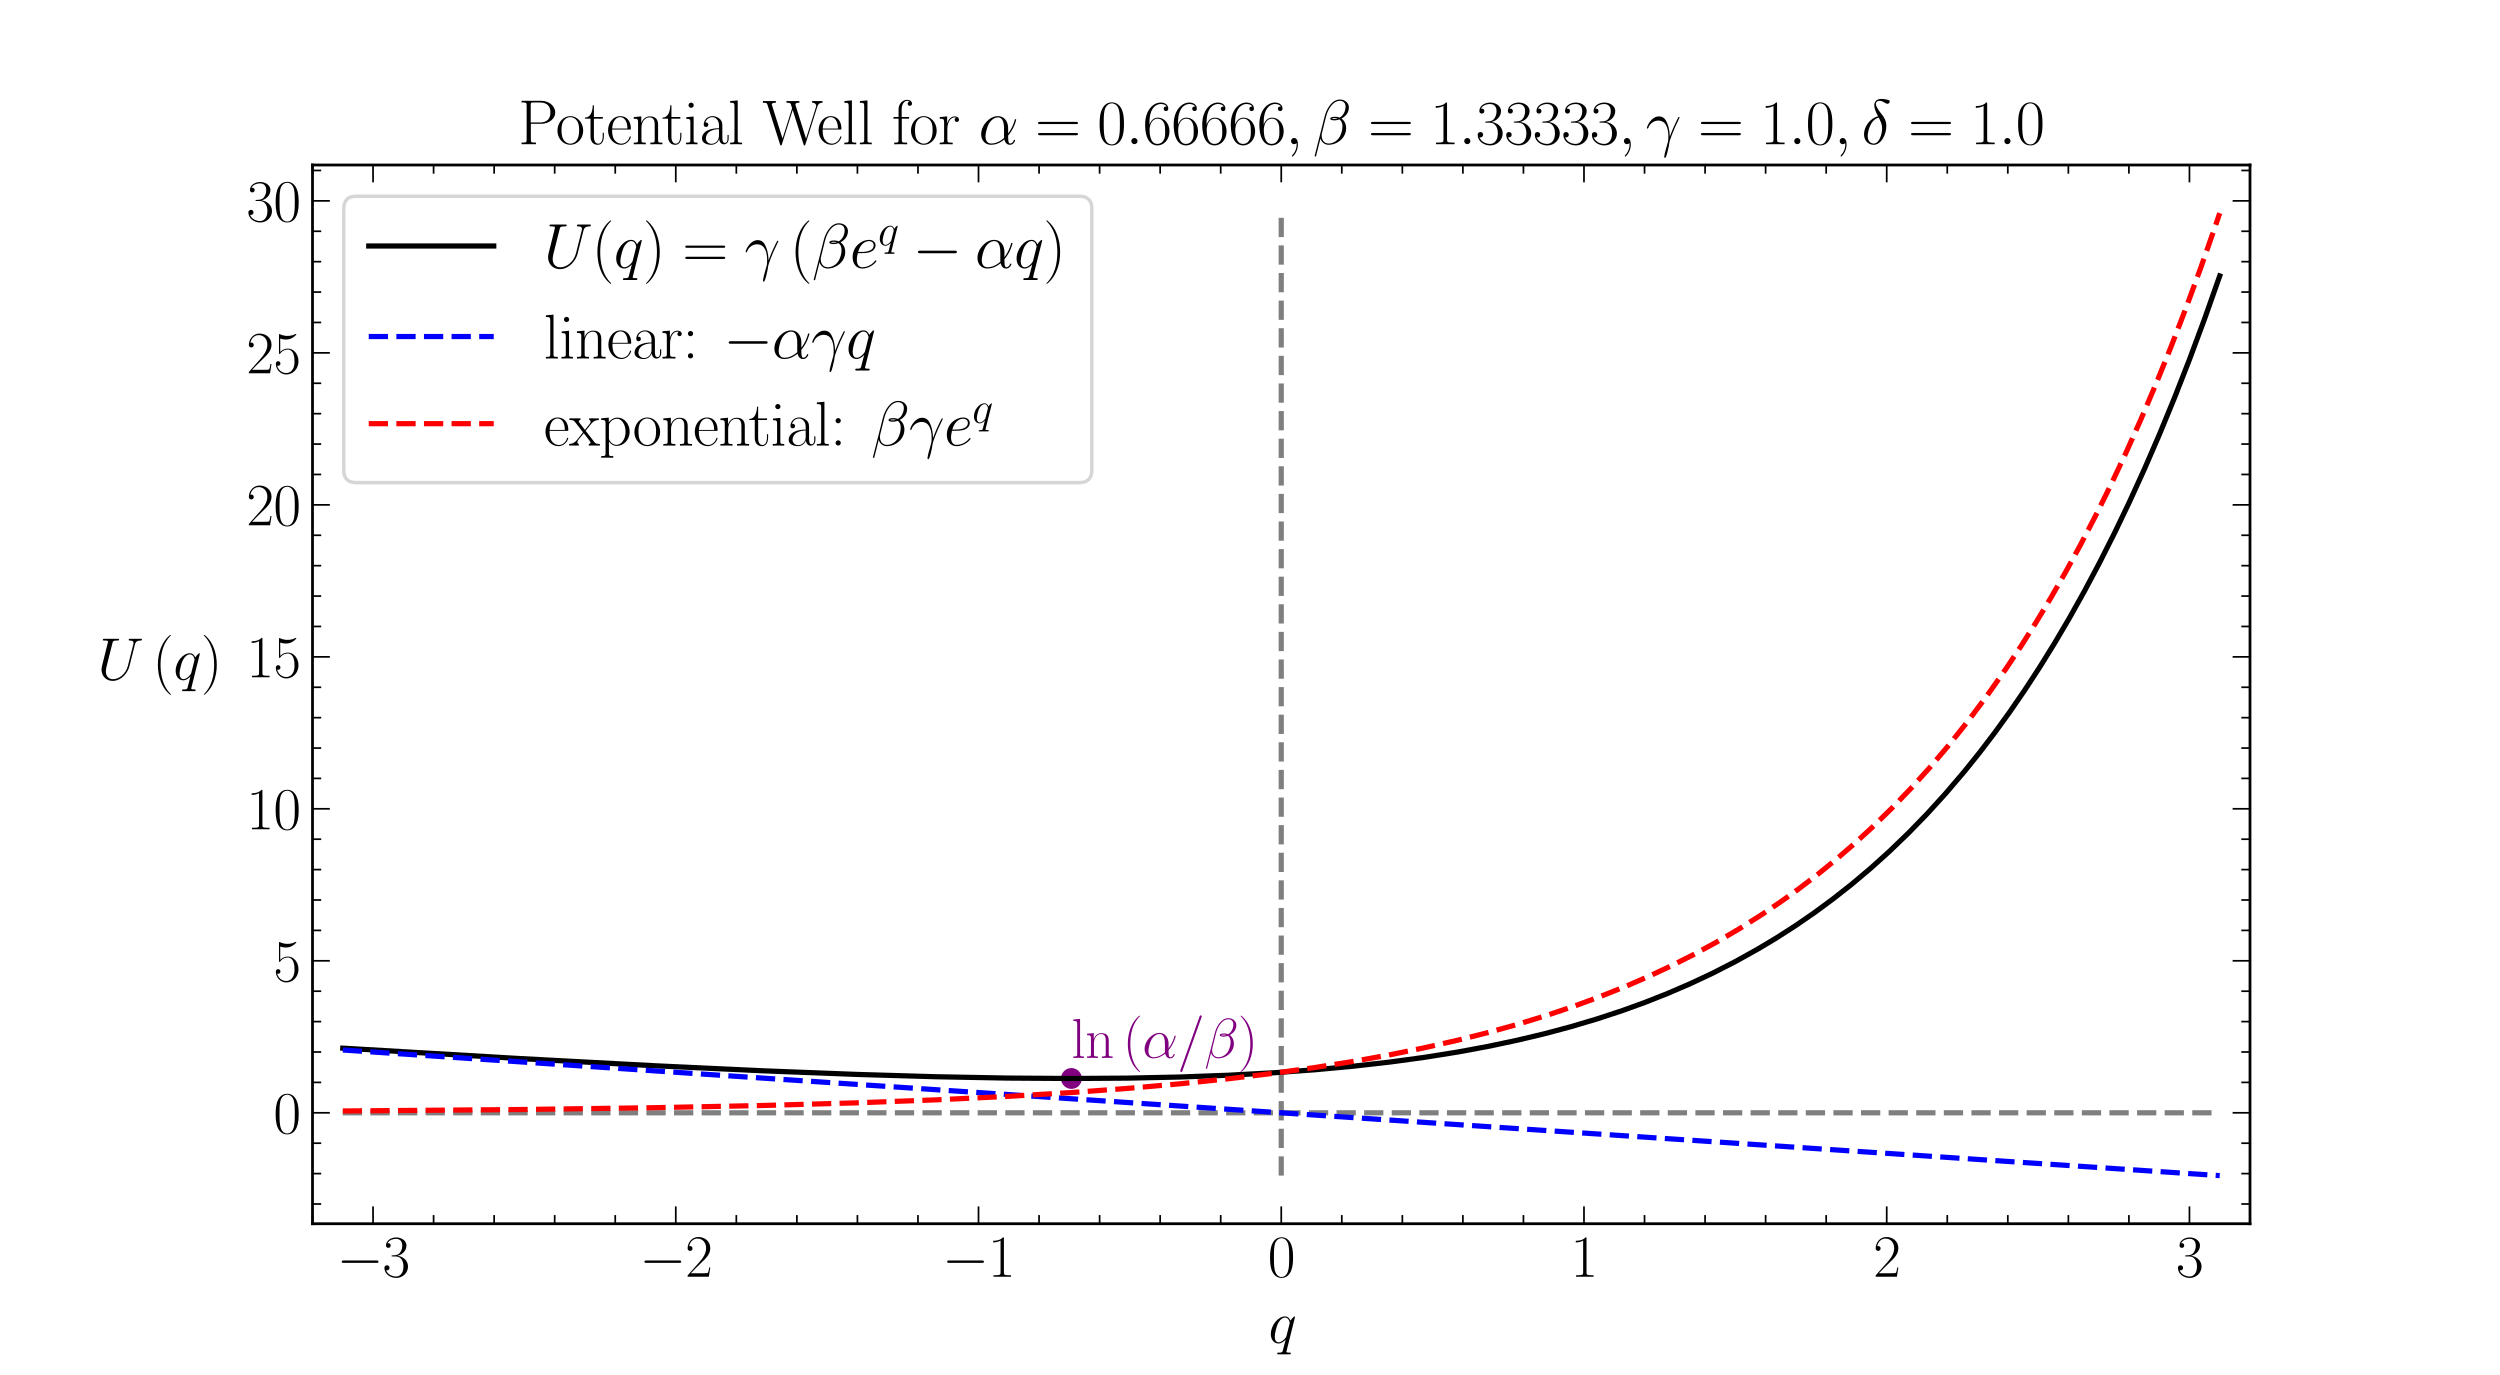 <?xml version="1.0" encoding="utf-8" standalone="no"?>
<!DOCTYPE svg PUBLIC "-//W3C//DTD SVG 1.1//EN"
  "http://www.w3.org/Graphics/SVG/1.1/DTD/svg11.dtd">
<svg xmlns:xlink="http://www.w3.org/1999/xlink" width="720pt" height="396pt" viewBox="0 0 720 396" xmlns="http://www.w3.org/2000/svg" version="1.1">
 <defs>
  <style type="text/css">*{stroke-linejoin: round; stroke-linecap: butt}</style>
 </defs>
 <g id="figure_1">
  <g id="patch_1">
   <path d="M 0 396 
L 720 396 
L 720 0 
L 0 0 
z
" style="fill: #ffffff"/>
  </g>
  <g id="axes_1">
   <g id="patch_2">
    <path d="M 90 352.44 
L 648 352.44 
L 648 47.52 
L 90 47.52 
z
" style="fill: #ffffff"/>
   </g>
   <g id="PathCollection_1">
    <defs>
     <path id="m15974c3dd9" d="M 0 2.5 
C 0.663 2.5 1.299 2.237 1.768 1.768 
C 2.237 1.299 2.5 0.663 2.5 0 
C 2.5 -0.663 2.237 -1.299 1.768 -1.768 
C 1.299 -2.237 0.663 -2.5 0 -2.5 
C -0.663 -2.5 -1.299 -2.237 -1.768 -1.768 
C -2.237 -1.299 -2.5 -0.663 -2.5 0 
C -2.5 0.663 -2.237 1.299 -1.768 1.768 
C -1.299 2.237 -0.663 2.5 0 2.5 
z
" style="stroke: #800080"/>
    </defs>
    <g clip-path="url(#p3e09b03120)">
     <use xlink:href="#m15974c3dd9" x="308.566" y="310.606" style="fill: #800080; stroke: #800080"/>
    </g>
   </g>
   <g id="matplotlib.axis_1">
    <g id="xtick_1">
     <g id="line2d_1">
      <defs>
       <path id="m6a1dc23108" d="M 0 0 
L 0 -5 
" style="stroke: #000000; stroke-width: 0.5"/>
      </defs>
      <g>
       <use xlink:href="#m6a1dc23108" x="107.438" y="352.44" style="stroke: #000000; stroke-width: 0.5"/>
      </g>
     </g>
     <g id="line2d_2">
      <defs>
       <path id="m035e469601" d="M 0 0 
L 0 5 
" style="stroke: #000000; stroke-width: 0.5"/>
      </defs>
      <g>
       <use xlink:href="#m035e469601" x="107.438" y="47.52" style="stroke: #000000; stroke-width: 0.5"/>
      </g>
     </g>
     <g id="text_1">
      <!-- $\mathdefault{−3}$ -->
      <g transform="translate(96.967 367.701) scale(0.17 -0.17)">
       <defs>
        <path id="CMSY10-0" d="M 4218 1472 
C 4326 1472 4442 1472 4442 1600 
C 4442 1728 4326 1728 4218 1728 
L 755 1728 
C 646 1728 531 1728 531 1600 
C 531 1472 646 1472 755 1472 
L 4218 1472 
z
" transform="scale(0.016)"/>
        <path id="CMR17-33" d="M 1414 2157 
C 1984 2157 2234 1662 2234 1090 
C 2234 320 1824 25 1453 25 
C 1114 25 563 194 390 693 
C 422 680 454 680 486 680 
C 640 680 755 782 755 948 
C 755 1133 614 1216 486 1216 
C 378 1216 211 1165 211 926 
C 211 335 787 -128 1466 -128 
C 2176 -128 2720 430 2720 1085 
C 2720 1707 2208 2157 1600 2227 
C 2086 2328 2554 2756 2554 3329 
C 2554 3820 2048 4179 1472 4179 
C 890 4179 378 3829 378 3329 
C 378 3110 544 3072 627 3072 
C 762 3072 877 3155 877 3321 
C 877 3486 762 3569 627 3569 
C 602 3569 570 3569 544 3557 
C 730 3959 1235 4032 1459 4032 
C 1683 4032 2106 3925 2106 3320 
C 2106 3143 2080 2828 1862 2550 
C 1670 2304 1453 2304 1242 2284 
C 1210 2284 1062 2269 1037 2269 
C 992 2263 966 2257 966 2208 
C 966 2163 973 2157 1101 2157 
L 1414 2157 
z
" transform="scale(0.016)"/>
       </defs>
       <use xlink:href="#CMSY10-0" transform="scale(0.996)"/>
       <use xlink:href="#CMR17-33" transform="translate(77.487 0) scale(0.996)"/>
      </g>
     </g>
    </g>
    <g id="xtick_2">
     <g id="line2d_3">
      <g>
       <use xlink:href="#m6a1dc23108" x="194.625" y="352.44" style="stroke: #000000; stroke-width: 0.5"/>
      </g>
     </g>
     <g id="line2d_4">
      <g>
       <use xlink:href="#m035e469601" x="194.625" y="47.52" style="stroke: #000000; stroke-width: 0.5"/>
      </g>
     </g>
     <g id="text_2">
      <!-- $\mathdefault{−2}$ -->
      <g transform="translate(184.155 367.701) scale(0.17 -0.17)">
       <defs>
        <path id="CMR17-32" d="M 2669 989 
L 2554 989 
C 2490 536 2438 459 2413 420 
C 2381 369 1920 369 1830 369 
L 602 369 
C 832 619 1280 1072 1824 1597 
C 2214 1967 2669 2402 2669 3035 
C 2669 3790 2067 4224 1395 4224 
C 691 4224 262 3604 262 3030 
C 262 2780 448 2748 525 2748 
C 589 2748 781 2787 781 3010 
C 781 3207 614 3264 525 3264 
C 486 3264 448 3258 422 3245 
C 544 3790 915 4058 1306 4058 
C 1862 4058 2227 3617 2227 3035 
C 2227 2479 1901 2000 1536 1584 
L 262 146 
L 262 0 
L 2515 0 
L 2669 989 
z
" transform="scale(0.016)"/>
       </defs>
       <use xlink:href="#CMSY10-0" transform="scale(0.996)"/>
       <use xlink:href="#CMR17-32" transform="translate(77.487 0) scale(0.996)"/>
      </g>
     </g>
    </g>
    <g id="xtick_3">
     <g id="line2d_5">
      <g>
       <use xlink:href="#m6a1dc23108" x="281.812" y="352.44" style="stroke: #000000; stroke-width: 0.5"/>
      </g>
     </g>
     <g id="line2d_6">
      <g>
       <use xlink:href="#m035e469601" x="281.812" y="47.52" style="stroke: #000000; stroke-width: 0.5"/>
      </g>
     </g>
     <g id="text_3">
      <!-- $\mathdefault{−1}$ -->
      <g transform="translate(271.342 367.701) scale(0.17 -0.17)">
       <defs>
        <path id="CMR17-31" d="M 1702 4058 
C 1702 4192 1696 4192 1606 4192 
C 1357 3916 979 3827 621 3827 
C 602 3827 570 3827 563 3808 
C 557 3795 557 3782 557 3648 
C 755 3648 1088 3686 1344 3839 
L 1344 461 
C 1344 236 1331 160 781 160 
L 589 160 
L 589 0 
C 896 0 1216 0 1523 0 
C 1830 0 2150 0 2458 0 
L 2458 160 
L 2266 160 
C 1715 160 1702 230 1702 458 
L 1702 4058 
z
" transform="scale(0.016)"/>
       </defs>
       <use xlink:href="#CMSY10-0" transform="scale(0.996)"/>
       <use xlink:href="#CMR17-31" transform="translate(77.487 0) scale(0.996)"/>
      </g>
     </g>
    </g>
    <g id="xtick_4">
     <g id="line2d_7">
      <g>
       <use xlink:href="#m6a1dc23108" x="369" y="352.44" style="stroke: #000000; stroke-width: 0.5"/>
      </g>
     </g>
     <g id="line2d_8">
      <g>
       <use xlink:href="#m035e469601" x="369" y="47.52" style="stroke: #000000; stroke-width: 0.5"/>
      </g>
     </g>
     <g id="text_4">
      <!-- $\mathdefault{0}$ -->
      <g transform="translate(365.116 367.701) scale(0.17 -0.17)">
       <defs>
        <path id="CMR17-30" d="M 2688 2025 
C 2688 2416 2682 3080 2413 3591 
C 2176 4039 1798 4198 1466 4198 
C 1158 4198 768 4058 525 3597 
C 269 3118 243 2524 243 2025 
C 243 1661 250 1106 448 619 
C 723 -39 1216 -128 1466 -128 
C 1760 -128 2208 -7 2470 600 
C 2662 1042 2688 1559 2688 2025 
z
M 1466 -26 
C 1056 -26 813 325 723 812 
C 653 1188 653 1738 653 2096 
C 653 2588 653 2997 736 3387 
C 858 3929 1216 4096 1466 4096 
C 1728 4096 2067 3923 2189 3400 
C 2272 3036 2278 2607 2278 2096 
C 2278 1680 2278 1169 2202 792 
C 2067 95 1690 -26 1466 -26 
z
" transform="scale(0.016)"/>
       </defs>
       <use xlink:href="#CMR17-30" transform="scale(0.996)"/>
      </g>
     </g>
    </g>
    <g id="xtick_5">
     <g id="line2d_9">
      <g>
       <use xlink:href="#m6a1dc23108" x="456.188" y="352.44" style="stroke: #000000; stroke-width: 0.5"/>
      </g>
     </g>
     <g id="line2d_10">
      <g>
       <use xlink:href="#m035e469601" x="456.188" y="47.52" style="stroke: #000000; stroke-width: 0.5"/>
      </g>
     </g>
     <g id="text_5">
      <!-- $\mathdefault{1}$ -->
      <g transform="translate(452.304 367.701) scale(0.17 -0.17)">
       <use xlink:href="#CMR17-31" transform="scale(0.996)"/>
      </g>
     </g>
    </g>
    <g id="xtick_6">
     <g id="line2d_11">
      <g>
       <use xlink:href="#m6a1dc23108" x="543.375" y="352.44" style="stroke: #000000; stroke-width: 0.5"/>
      </g>
     </g>
     <g id="line2d_12">
      <g>
       <use xlink:href="#m035e469601" x="543.375" y="47.52" style="stroke: #000000; stroke-width: 0.5"/>
      </g>
     </g>
     <g id="text_6">
      <!-- $\mathdefault{2}$ -->
      <g transform="translate(539.491 367.701) scale(0.17 -0.17)">
       <use xlink:href="#CMR17-32" transform="scale(0.996)"/>
      </g>
     </g>
    </g>
    <g id="xtick_7">
     <g id="line2d_13">
      <g>
       <use xlink:href="#m6a1dc23108" x="630.562" y="352.44" style="stroke: #000000; stroke-width: 0.5"/>
      </g>
     </g>
     <g id="line2d_14">
      <g>
       <use xlink:href="#m035e469601" x="630.562" y="47.52" style="stroke: #000000; stroke-width: 0.5"/>
      </g>
     </g>
     <g id="text_7">
      <!-- $\mathdefault{3}$ -->
      <g transform="translate(626.679 367.701) scale(0.17 -0.17)">
       <use xlink:href="#CMR17-33" transform="scale(0.996)"/>
      </g>
     </g>
    </g>
    <g id="xtick_8">
     <g id="line2d_15">
      <defs>
       <path id="me3f98f189e" d="M 0 0 
L 0 -2.5 
" style="stroke: #000000; stroke-width: 0.5"/>
      </defs>
      <g>
       <use xlink:href="#me3f98f189e" x="90" y="352.44" style="stroke: #000000; stroke-width: 0.5"/>
      </g>
     </g>
     <g id="line2d_16">
      <defs>
       <path id="mb3d17ff259" d="M 0 0 
L 0 2.5 
" style="stroke: #000000; stroke-width: 0.5"/>
      </defs>
      <g>
       <use xlink:href="#mb3d17ff259" x="90" y="47.52" style="stroke: #000000; stroke-width: 0.5"/>
      </g>
     </g>
    </g>
    <g id="xtick_9">
     <g id="line2d_17">
      <g>
       <use xlink:href="#me3f98f189e" x="124.875" y="352.44" style="stroke: #000000; stroke-width: 0.5"/>
      </g>
     </g>
     <g id="line2d_18">
      <g>
       <use xlink:href="#mb3d17ff259" x="124.875" y="47.52" style="stroke: #000000; stroke-width: 0.5"/>
      </g>
     </g>
    </g>
    <g id="xtick_10">
     <g id="line2d_19">
      <g>
       <use xlink:href="#me3f98f189e" x="142.312" y="352.44" style="stroke: #000000; stroke-width: 0.5"/>
      </g>
     </g>
     <g id="line2d_20">
      <g>
       <use xlink:href="#mb3d17ff259" x="142.312" y="47.52" style="stroke: #000000; stroke-width: 0.5"/>
      </g>
     </g>
    </g>
    <g id="xtick_11">
     <g id="line2d_21">
      <g>
       <use xlink:href="#me3f98f189e" x="159.75" y="352.44" style="stroke: #000000; stroke-width: 0.5"/>
      </g>
     </g>
     <g id="line2d_22">
      <g>
       <use xlink:href="#mb3d17ff259" x="159.75" y="47.52" style="stroke: #000000; stroke-width: 0.5"/>
      </g>
     </g>
    </g>
    <g id="xtick_12">
     <g id="line2d_23">
      <g>
       <use xlink:href="#me3f98f189e" x="177.188" y="352.44" style="stroke: #000000; stroke-width: 0.5"/>
      </g>
     </g>
     <g id="line2d_24">
      <g>
       <use xlink:href="#mb3d17ff259" x="177.188" y="47.52" style="stroke: #000000; stroke-width: 0.5"/>
      </g>
     </g>
    </g>
    <g id="xtick_13">
     <g id="line2d_25">
      <g>
       <use xlink:href="#me3f98f189e" x="212.062" y="352.44" style="stroke: #000000; stroke-width: 0.5"/>
      </g>
     </g>
     <g id="line2d_26">
      <g>
       <use xlink:href="#mb3d17ff259" x="212.062" y="47.52" style="stroke: #000000; stroke-width: 0.5"/>
      </g>
     </g>
    </g>
    <g id="xtick_14">
     <g id="line2d_27">
      <g>
       <use xlink:href="#me3f98f189e" x="229.5" y="352.44" style="stroke: #000000; stroke-width: 0.5"/>
      </g>
     </g>
     <g id="line2d_28">
      <g>
       <use xlink:href="#mb3d17ff259" x="229.5" y="47.52" style="stroke: #000000; stroke-width: 0.5"/>
      </g>
     </g>
    </g>
    <g id="xtick_15">
     <g id="line2d_29">
      <g>
       <use xlink:href="#me3f98f189e" x="246.938" y="352.44" style="stroke: #000000; stroke-width: 0.5"/>
      </g>
     </g>
     <g id="line2d_30">
      <g>
       <use xlink:href="#mb3d17ff259" x="246.938" y="47.52" style="stroke: #000000; stroke-width: 0.5"/>
      </g>
     </g>
    </g>
    <g id="xtick_16">
     <g id="line2d_31">
      <g>
       <use xlink:href="#me3f98f189e" x="264.375" y="352.44" style="stroke: #000000; stroke-width: 0.5"/>
      </g>
     </g>
     <g id="line2d_32">
      <g>
       <use xlink:href="#mb3d17ff259" x="264.375" y="47.52" style="stroke: #000000; stroke-width: 0.5"/>
      </g>
     </g>
    </g>
    <g id="xtick_17">
     <g id="line2d_33">
      <g>
       <use xlink:href="#me3f98f189e" x="299.25" y="352.44" style="stroke: #000000; stroke-width: 0.5"/>
      </g>
     </g>
     <g id="line2d_34">
      <g>
       <use xlink:href="#mb3d17ff259" x="299.25" y="47.52" style="stroke: #000000; stroke-width: 0.5"/>
      </g>
     </g>
    </g>
    <g id="xtick_18">
     <g id="line2d_35">
      <g>
       <use xlink:href="#me3f98f189e" x="316.688" y="352.44" style="stroke: #000000; stroke-width: 0.5"/>
      </g>
     </g>
     <g id="line2d_36">
      <g>
       <use xlink:href="#mb3d17ff259" x="316.688" y="47.52" style="stroke: #000000; stroke-width: 0.5"/>
      </g>
     </g>
    </g>
    <g id="xtick_19">
     <g id="line2d_37">
      <g>
       <use xlink:href="#me3f98f189e" x="334.125" y="352.44" style="stroke: #000000; stroke-width: 0.5"/>
      </g>
     </g>
     <g id="line2d_38">
      <g>
       <use xlink:href="#mb3d17ff259" x="334.125" y="47.52" style="stroke: #000000; stroke-width: 0.5"/>
      </g>
     </g>
    </g>
    <g id="xtick_20">
     <g id="line2d_39">
      <g>
       <use xlink:href="#me3f98f189e" x="351.562" y="352.44" style="stroke: #000000; stroke-width: 0.5"/>
      </g>
     </g>
     <g id="line2d_40">
      <g>
       <use xlink:href="#mb3d17ff259" x="351.562" y="47.52" style="stroke: #000000; stroke-width: 0.5"/>
      </g>
     </g>
    </g>
    <g id="xtick_21">
     <g id="line2d_41">
      <g>
       <use xlink:href="#me3f98f189e" x="386.438" y="352.44" style="stroke: #000000; stroke-width: 0.5"/>
      </g>
     </g>
     <g id="line2d_42">
      <g>
       <use xlink:href="#mb3d17ff259" x="386.438" y="47.52" style="stroke: #000000; stroke-width: 0.5"/>
      </g>
     </g>
    </g>
    <g id="xtick_22">
     <g id="line2d_43">
      <g>
       <use xlink:href="#me3f98f189e" x="403.875" y="352.44" style="stroke: #000000; stroke-width: 0.5"/>
      </g>
     </g>
     <g id="line2d_44">
      <g>
       <use xlink:href="#mb3d17ff259" x="403.875" y="47.52" style="stroke: #000000; stroke-width: 0.5"/>
      </g>
     </g>
    </g>
    <g id="xtick_23">
     <g id="line2d_45">
      <g>
       <use xlink:href="#me3f98f189e" x="421.312" y="352.44" style="stroke: #000000; stroke-width: 0.5"/>
      </g>
     </g>
     <g id="line2d_46">
      <g>
       <use xlink:href="#mb3d17ff259" x="421.312" y="47.52" style="stroke: #000000; stroke-width: 0.5"/>
      </g>
     </g>
    </g>
    <g id="xtick_24">
     <g id="line2d_47">
      <g>
       <use xlink:href="#me3f98f189e" x="438.75" y="352.44" style="stroke: #000000; stroke-width: 0.5"/>
      </g>
     </g>
     <g id="line2d_48">
      <g>
       <use xlink:href="#mb3d17ff259" x="438.75" y="47.52" style="stroke: #000000; stroke-width: 0.5"/>
      </g>
     </g>
    </g>
    <g id="xtick_25">
     <g id="line2d_49">
      <g>
       <use xlink:href="#me3f98f189e" x="473.625" y="352.44" style="stroke: #000000; stroke-width: 0.5"/>
      </g>
     </g>
     <g id="line2d_50">
      <g>
       <use xlink:href="#mb3d17ff259" x="473.625" y="47.52" style="stroke: #000000; stroke-width: 0.5"/>
      </g>
     </g>
    </g>
    <g id="xtick_26">
     <g id="line2d_51">
      <g>
       <use xlink:href="#me3f98f189e" x="491.062" y="352.44" style="stroke: #000000; stroke-width: 0.5"/>
      </g>
     </g>
     <g id="line2d_52">
      <g>
       <use xlink:href="#mb3d17ff259" x="491.062" y="47.52" style="stroke: #000000; stroke-width: 0.5"/>
      </g>
     </g>
    </g>
    <g id="xtick_27">
     <g id="line2d_53">
      <g>
       <use xlink:href="#me3f98f189e" x="508.5" y="352.44" style="stroke: #000000; stroke-width: 0.5"/>
      </g>
     </g>
     <g id="line2d_54">
      <g>
       <use xlink:href="#mb3d17ff259" x="508.5" y="47.52" style="stroke: #000000; stroke-width: 0.5"/>
      </g>
     </g>
    </g>
    <g id="xtick_28">
     <g id="line2d_55">
      <g>
       <use xlink:href="#me3f98f189e" x="525.938" y="352.44" style="stroke: #000000; stroke-width: 0.5"/>
      </g>
     </g>
     <g id="line2d_56">
      <g>
       <use xlink:href="#mb3d17ff259" x="525.938" y="47.52" style="stroke: #000000; stroke-width: 0.5"/>
      </g>
     </g>
    </g>
    <g id="xtick_29">
     <g id="line2d_57">
      <g>
       <use xlink:href="#me3f98f189e" x="560.812" y="352.44" style="stroke: #000000; stroke-width: 0.5"/>
      </g>
     </g>
     <g id="line2d_58">
      <g>
       <use xlink:href="#mb3d17ff259" x="560.812" y="47.52" style="stroke: #000000; stroke-width: 0.5"/>
      </g>
     </g>
    </g>
    <g id="xtick_30">
     <g id="line2d_59">
      <g>
       <use xlink:href="#me3f98f189e" x="578.25" y="352.44" style="stroke: #000000; stroke-width: 0.5"/>
      </g>
     </g>
     <g id="line2d_60">
      <g>
       <use xlink:href="#mb3d17ff259" x="578.25" y="47.52" style="stroke: #000000; stroke-width: 0.5"/>
      </g>
     </g>
    </g>
    <g id="xtick_31">
     <g id="line2d_61">
      <g>
       <use xlink:href="#me3f98f189e" x="595.688" y="352.44" style="stroke: #000000; stroke-width: 0.5"/>
      </g>
     </g>
     <g id="line2d_62">
      <g>
       <use xlink:href="#mb3d17ff259" x="595.688" y="47.52" style="stroke: #000000; stroke-width: 0.5"/>
      </g>
     </g>
    </g>
    <g id="xtick_32">
     <g id="line2d_63">
      <g>
       <use xlink:href="#me3f98f189e" x="613.125" y="352.44" style="stroke: #000000; stroke-width: 0.5"/>
      </g>
     </g>
     <g id="line2d_64">
      <g>
       <use xlink:href="#mb3d17ff259" x="613.125" y="47.52" style="stroke: #000000; stroke-width: 0.5"/>
      </g>
     </g>
    </g>
    <g id="xtick_33">
     <g id="line2d_65">
      <g>
       <use xlink:href="#me3f98f189e" x="648" y="352.44" style="stroke: #000000; stroke-width: 0.5"/>
      </g>
     </g>
     <g id="line2d_66">
      <g>
       <use xlink:href="#mb3d17ff259" x="648" y="47.52" style="stroke: #000000; stroke-width: 0.5"/>
      </g>
     </g>
    </g>
    <g id="text_8">
     <!-- $q$ -->
     <g transform="translate(365.324 386.757) scale(0.17 -0.17)">
      <defs>
       <path id="CMMI12-71" d="M 2822 2759 
C 2822 2790 2797 2816 2765 2816 
C 2714 2816 2464 2585 2342 2362 
C 2227 2646 2029 2816 1754 2816 
C 1030 2816 250 1884 250 939 
C 250 307 621 -64 1056 -64 
C 1395 -64 1677 193 1811 339 
L 1818 333 
L 1574 -615 
L 1517 -842 
C 1459 -1031 1363 -1031 1062 -1031 
C 992 -1031 928 -1031 928 -1152 
C 928 -1197 966 -1216 1011 -1216 
C 1101 -1216 1216 -1216 1306 -1216 
L 1958 -1216 
C 2054 -1216 2163 -1216 2259 -1216 
C 2298 -1216 2374 -1216 2374 -1095 
C 2374 -1031 2323 -1031 2227 -1031 
C 1926 -1031 1907 -986 1907 -935 
C 1907 -904 1914 -898 1933 -815 
L 2822 2759 
z
M 1920 762 
C 1888 652 1888 640 1798 518 
C 1658 339 1376 64 1075 64 
C 813 64 666 301 666 678 
C 666 1030 864 1747 986 2016 
C 1203 2464 1504 2695 1754 2695 
C 2176 2695 2259 2170 2259 2119 
C 2259 2113 2240 2028 2234 2016 
L 1920 762 
z
" transform="scale(0.016)"/>
      </defs>
      <use xlink:href="#CMMI12-71" transform="scale(0.996)"/>
     </g>
    </g>
   </g>
   <g id="matplotlib.axis_2">
    <g id="ytick_1">
     <g id="line2d_67">
      <defs>
       <path id="m2c9d96cf57" d="M 0 0 
L 5 0 
" style="stroke: #000000; stroke-width: 0.5"/>
      </defs>
      <g>
       <use xlink:href="#m2c9d96cf57" x="90" y="320.488" style="stroke: #000000; stroke-width: 0.5"/>
      </g>
     </g>
     <g id="line2d_68">
      <defs>
       <path id="m6b4a8a554a" d="M 0 0 
L -5 0 
" style="stroke: #000000; stroke-width: 0.5"/>
      </defs>
      <g>
       <use xlink:href="#m6b4a8a554a" x="648" y="320.488" style="stroke: #000000; stroke-width: 0.5"/>
      </g>
     </g>
     <g id="text_9">
      <!-- $\mathdefault{0}$ -->
      <g transform="translate(78.733 326.368) scale(0.17 -0.17)">
       <use xlink:href="#CMR17-30" transform="scale(0.996)"/>
      </g>
     </g>
    </g>
    <g id="ytick_2">
     <g id="line2d_69">
      <g>
       <use xlink:href="#m2c9d96cf57" x="90" y="276.715" style="stroke: #000000; stroke-width: 0.5"/>
      </g>
     </g>
     <g id="line2d_70">
      <g>
       <use xlink:href="#m6b4a8a554a" x="648" y="276.715" style="stroke: #000000; stroke-width: 0.5"/>
      </g>
     </g>
     <g id="text_10">
      <!-- $\mathdefault{5}$ -->
      <g transform="translate(78.733 282.596) scale(0.17 -0.17)">
       <defs>
        <path id="CMR17-35" d="M 730 3692 
C 794 3666 1056 3584 1325 3584 
C 1920 3584 2246 3911 2432 4100 
C 2432 4157 2432 4192 2394 4192 
C 2387 4192 2374 4192 2323 4163 
C 2099 4058 1837 3973 1517 3973 
C 1325 3973 1037 3999 723 4139 
C 653 4171 640 4171 634 4171 
C 602 4171 595 4164 595 4037 
L 595 2203 
C 595 2089 595 2057 659 2057 
C 691 2057 704 2070 736 2114 
C 941 2401 1222 2522 1542 2522 
C 1766 2522 2246 2382 2246 1289 
C 2246 1085 2246 715 2054 421 
C 1894 159 1645 25 1370 25 
C 947 25 518 320 403 814 
C 429 807 480 795 506 795 
C 589 795 749 840 749 1038 
C 749 1210 627 1280 506 1280 
C 358 1280 262 1190 262 1011 
C 262 454 704 -128 1382 -128 
C 2042 -128 2669 440 2669 1264 
C 2669 2030 2170 2624 1549 2624 
C 1222 2624 947 2503 730 2274 
L 730 3692 
z
" transform="scale(0.016)"/>
       </defs>
       <use xlink:href="#CMR17-35" transform="scale(0.996)"/>
      </g>
     </g>
    </g>
    <g id="ytick_3">
     <g id="line2d_71">
      <g>
       <use xlink:href="#m2c9d96cf57" x="90" y="232.943" style="stroke: #000000; stroke-width: 0.5"/>
      </g>
     </g>
     <g id="line2d_72">
      <g>
       <use xlink:href="#m6b4a8a554a" x="648" y="232.943" style="stroke: #000000; stroke-width: 0.5"/>
      </g>
     </g>
     <g id="text_11">
      <!-- $\mathdefault{10}$ -->
      <g transform="translate(70.965 238.824) scale(0.17 -0.17)">
       <use xlink:href="#CMR17-31" transform="scale(0.996)"/>
       <use xlink:href="#CMR17-30" transform="translate(45.69 0) scale(0.996)"/>
      </g>
     </g>
    </g>
    <g id="ytick_4">
     <g id="line2d_73">
      <g>
       <use xlink:href="#m2c9d96cf57" x="90" y="189.171" style="stroke: #000000; stroke-width: 0.5"/>
      </g>
     </g>
     <g id="line2d_74">
      <g>
       <use xlink:href="#m6b4a8a554a" x="648" y="189.171" style="stroke: #000000; stroke-width: 0.5"/>
      </g>
     </g>
     <g id="text_12">
      <!-- $\mathdefault{15}$ -->
      <g transform="translate(70.965 195.051) scale(0.17 -0.17)">
       <use xlink:href="#CMR17-31" transform="scale(0.996)"/>
       <use xlink:href="#CMR17-35" transform="translate(45.69 0) scale(0.996)"/>
      </g>
     </g>
    </g>
    <g id="ytick_5">
     <g id="line2d_75">
      <g>
       <use xlink:href="#m2c9d96cf57" x="90" y="145.398" style="stroke: #000000; stroke-width: 0.5"/>
      </g>
     </g>
     <g id="line2d_76">
      <g>
       <use xlink:href="#m6b4a8a554a" x="648" y="145.398" style="stroke: #000000; stroke-width: 0.5"/>
      </g>
     </g>
     <g id="text_13">
      <!-- $\mathdefault{20}$ -->
      <g transform="translate(70.965 151.279) scale(0.17 -0.17)">
       <use xlink:href="#CMR17-32" transform="scale(0.996)"/>
       <use xlink:href="#CMR17-30" transform="translate(45.69 0) scale(0.996)"/>
      </g>
     </g>
    </g>
    <g id="ytick_6">
     <g id="line2d_77">
      <g>
       <use xlink:href="#m2c9d96cf57" x="90" y="101.626" style="stroke: #000000; stroke-width: 0.5"/>
      </g>
     </g>
     <g id="line2d_78">
      <g>
       <use xlink:href="#m6b4a8a554a" x="648" y="101.626" style="stroke: #000000; stroke-width: 0.5"/>
      </g>
     </g>
     <g id="text_14">
      <!-- $\mathdefault{25}$ -->
      <g transform="translate(70.965 107.507) scale(0.17 -0.17)">
       <use xlink:href="#CMR17-32" transform="scale(0.996)"/>
       <use xlink:href="#CMR17-35" transform="translate(45.69 0) scale(0.996)"/>
      </g>
     </g>
    </g>
    <g id="ytick_7">
     <g id="line2d_79">
      <g>
       <use xlink:href="#m2c9d96cf57" x="90" y="57.854" style="stroke: #000000; stroke-width: 0.5"/>
      </g>
     </g>
     <g id="line2d_80">
      <g>
       <use xlink:href="#m6b4a8a554a" x="648" y="57.854" style="stroke: #000000; stroke-width: 0.5"/>
      </g>
     </g>
     <g id="text_15">
      <!-- $\mathdefault{30}$ -->
      <g transform="translate(70.965 63.734) scale(0.17 -0.17)">
       <use xlink:href="#CMR17-33" transform="scale(0.996)"/>
       <use xlink:href="#CMR17-30" transform="translate(45.69 0) scale(0.996)"/>
      </g>
     </g>
    </g>
    <g id="ytick_8">
     <g id="line2d_81">
      <defs>
       <path id="mc3accd1214" d="M 0 0 
L 2.5 0 
" style="stroke: #000000; stroke-width: 0.5"/>
      </defs>
      <g>
       <use xlink:href="#mc3accd1214" x="90" y="346.751" style="stroke: #000000; stroke-width: 0.5"/>
      </g>
     </g>
     <g id="line2d_82">
      <defs>
       <path id="m6c80df5bfd" d="M 0 0 
L -2.5 0 
" style="stroke: #000000; stroke-width: 0.5"/>
      </defs>
      <g>
       <use xlink:href="#m6c80df5bfd" x="648" y="346.751" style="stroke: #000000; stroke-width: 0.5"/>
      </g>
     </g>
    </g>
    <g id="ytick_9">
     <g id="line2d_83">
      <g>
       <use xlink:href="#mc3accd1214" x="90" y="337.997" style="stroke: #000000; stroke-width: 0.5"/>
      </g>
     </g>
     <g id="line2d_84">
      <g>
       <use xlink:href="#m6c80df5bfd" x="648" y="337.997" style="stroke: #000000; stroke-width: 0.5"/>
      </g>
     </g>
    </g>
    <g id="ytick_10">
     <g id="line2d_85">
      <g>
       <use xlink:href="#mc3accd1214" x="90" y="329.242" style="stroke: #000000; stroke-width: 0.5"/>
      </g>
     </g>
     <g id="line2d_86">
      <g>
       <use xlink:href="#m6c80df5bfd" x="648" y="329.242" style="stroke: #000000; stroke-width: 0.5"/>
      </g>
     </g>
    </g>
    <g id="ytick_11">
     <g id="line2d_87">
      <g>
       <use xlink:href="#mc3accd1214" x="90" y="311.733" style="stroke: #000000; stroke-width: 0.5"/>
      </g>
     </g>
     <g id="line2d_88">
      <g>
       <use xlink:href="#m6c80df5bfd" x="648" y="311.733" style="stroke: #000000; stroke-width: 0.5"/>
      </g>
     </g>
    </g>
    <g id="ytick_12">
     <g id="line2d_89">
      <g>
       <use xlink:href="#mc3accd1214" x="90" y="302.979" style="stroke: #000000; stroke-width: 0.5"/>
      </g>
     </g>
     <g id="line2d_90">
      <g>
       <use xlink:href="#m6c80df5bfd" x="648" y="302.979" style="stroke: #000000; stroke-width: 0.5"/>
      </g>
     </g>
    </g>
    <g id="ytick_13">
     <g id="line2d_91">
      <g>
       <use xlink:href="#mc3accd1214" x="90" y="294.224" style="stroke: #000000; stroke-width: 0.5"/>
      </g>
     </g>
     <g id="line2d_92">
      <g>
       <use xlink:href="#m6c80df5bfd" x="648" y="294.224" style="stroke: #000000; stroke-width: 0.5"/>
      </g>
     </g>
    </g>
    <g id="ytick_14">
     <g id="line2d_93">
      <g>
       <use xlink:href="#mc3accd1214" x="90" y="285.47" style="stroke: #000000; stroke-width: 0.5"/>
      </g>
     </g>
     <g id="line2d_94">
      <g>
       <use xlink:href="#m6c80df5bfd" x="648" y="285.47" style="stroke: #000000; stroke-width: 0.5"/>
      </g>
     </g>
    </g>
    <g id="ytick_15">
     <g id="line2d_95">
      <g>
       <use xlink:href="#mc3accd1214" x="90" y="267.961" style="stroke: #000000; stroke-width: 0.5"/>
      </g>
     </g>
     <g id="line2d_96">
      <g>
       <use xlink:href="#m6c80df5bfd" x="648" y="267.961" style="stroke: #000000; stroke-width: 0.5"/>
      </g>
     </g>
    </g>
    <g id="ytick_16">
     <g id="line2d_97">
      <g>
       <use xlink:href="#mc3accd1214" x="90" y="259.206" style="stroke: #000000; stroke-width: 0.5"/>
      </g>
     </g>
     <g id="line2d_98">
      <g>
       <use xlink:href="#m6c80df5bfd" x="648" y="259.206" style="stroke: #000000; stroke-width: 0.5"/>
      </g>
     </g>
    </g>
    <g id="ytick_17">
     <g id="line2d_99">
      <g>
       <use xlink:href="#mc3accd1214" x="90" y="250.452" style="stroke: #000000; stroke-width: 0.5"/>
      </g>
     </g>
     <g id="line2d_100">
      <g>
       <use xlink:href="#m6c80df5bfd" x="648" y="250.452" style="stroke: #000000; stroke-width: 0.5"/>
      </g>
     </g>
    </g>
    <g id="ytick_18">
     <g id="line2d_101">
      <g>
       <use xlink:href="#mc3accd1214" x="90" y="241.697" style="stroke: #000000; stroke-width: 0.5"/>
      </g>
     </g>
     <g id="line2d_102">
      <g>
       <use xlink:href="#m6c80df5bfd" x="648" y="241.697" style="stroke: #000000; stroke-width: 0.5"/>
      </g>
     </g>
    </g>
    <g id="ytick_19">
     <g id="line2d_103">
      <g>
       <use xlink:href="#mc3accd1214" x="90" y="224.188" style="stroke: #000000; stroke-width: 0.5"/>
      </g>
     </g>
     <g id="line2d_104">
      <g>
       <use xlink:href="#m6c80df5bfd" x="648" y="224.188" style="stroke: #000000; stroke-width: 0.5"/>
      </g>
     </g>
    </g>
    <g id="ytick_20">
     <g id="line2d_105">
      <g>
       <use xlink:href="#mc3accd1214" x="90" y="215.434" style="stroke: #000000; stroke-width: 0.5"/>
      </g>
     </g>
     <g id="line2d_106">
      <g>
       <use xlink:href="#m6c80df5bfd" x="648" y="215.434" style="stroke: #000000; stroke-width: 0.5"/>
      </g>
     </g>
    </g>
    <g id="ytick_21">
     <g id="line2d_107">
      <g>
       <use xlink:href="#mc3accd1214" x="90" y="206.68" style="stroke: #000000; stroke-width: 0.5"/>
      </g>
     </g>
     <g id="line2d_108">
      <g>
       <use xlink:href="#m6c80df5bfd" x="648" y="206.68" style="stroke: #000000; stroke-width: 0.5"/>
      </g>
     </g>
    </g>
    <g id="ytick_22">
     <g id="line2d_109">
      <g>
       <use xlink:href="#mc3accd1214" x="90" y="197.925" style="stroke: #000000; stroke-width: 0.5"/>
      </g>
     </g>
     <g id="line2d_110">
      <g>
       <use xlink:href="#m6c80df5bfd" x="648" y="197.925" style="stroke: #000000; stroke-width: 0.5"/>
      </g>
     </g>
    </g>
    <g id="ytick_23">
     <g id="line2d_111">
      <g>
       <use xlink:href="#mc3accd1214" x="90" y="180.416" style="stroke: #000000; stroke-width: 0.5"/>
      </g>
     </g>
     <g id="line2d_112">
      <g>
       <use xlink:href="#m6c80df5bfd" x="648" y="180.416" style="stroke: #000000; stroke-width: 0.5"/>
      </g>
     </g>
    </g>
    <g id="ytick_24">
     <g id="line2d_113">
      <g>
       <use xlink:href="#mc3accd1214" x="90" y="171.662" style="stroke: #000000; stroke-width: 0.5"/>
      </g>
     </g>
     <g id="line2d_114">
      <g>
       <use xlink:href="#m6c80df5bfd" x="648" y="171.662" style="stroke: #000000; stroke-width: 0.5"/>
      </g>
     </g>
    </g>
    <g id="ytick_25">
     <g id="line2d_115">
      <g>
       <use xlink:href="#mc3accd1214" x="90" y="162.907" style="stroke: #000000; stroke-width: 0.5"/>
      </g>
     </g>
     <g id="line2d_116">
      <g>
       <use xlink:href="#m6c80df5bfd" x="648" y="162.907" style="stroke: #000000; stroke-width: 0.5"/>
      </g>
     </g>
    </g>
    <g id="ytick_26">
     <g id="line2d_117">
      <g>
       <use xlink:href="#mc3accd1214" x="90" y="154.153" style="stroke: #000000; stroke-width: 0.5"/>
      </g>
     </g>
     <g id="line2d_118">
      <g>
       <use xlink:href="#m6c80df5bfd" x="648" y="154.153" style="stroke: #000000; stroke-width: 0.5"/>
      </g>
     </g>
    </g>
    <g id="ytick_27">
     <g id="line2d_119">
      <g>
       <use xlink:href="#mc3accd1214" x="90" y="136.644" style="stroke: #000000; stroke-width: 0.5"/>
      </g>
     </g>
     <g id="line2d_120">
      <g>
       <use xlink:href="#m6c80df5bfd" x="648" y="136.644" style="stroke: #000000; stroke-width: 0.5"/>
      </g>
     </g>
    </g>
    <g id="ytick_28">
     <g id="line2d_121">
      <g>
       <use xlink:href="#mc3accd1214" x="90" y="127.889" style="stroke: #000000; stroke-width: 0.5"/>
      </g>
     </g>
     <g id="line2d_122">
      <g>
       <use xlink:href="#m6c80df5bfd" x="648" y="127.889" style="stroke: #000000; stroke-width: 0.5"/>
      </g>
     </g>
    </g>
    <g id="ytick_29">
     <g id="line2d_123">
      <g>
       <use xlink:href="#mc3accd1214" x="90" y="119.135" style="stroke: #000000; stroke-width: 0.5"/>
      </g>
     </g>
     <g id="line2d_124">
      <g>
       <use xlink:href="#m6c80df5bfd" x="648" y="119.135" style="stroke: #000000; stroke-width: 0.5"/>
      </g>
     </g>
    </g>
    <g id="ytick_30">
     <g id="line2d_125">
      <g>
       <use xlink:href="#mc3accd1214" x="90" y="110.38" style="stroke: #000000; stroke-width: 0.5"/>
      </g>
     </g>
     <g id="line2d_126">
      <g>
       <use xlink:href="#m6c80df5bfd" x="648" y="110.38" style="stroke: #000000; stroke-width: 0.5"/>
      </g>
     </g>
    </g>
    <g id="ytick_31">
     <g id="line2d_127">
      <g>
       <use xlink:href="#mc3accd1214" x="90" y="92.872" style="stroke: #000000; stroke-width: 0.5"/>
      </g>
     </g>
     <g id="line2d_128">
      <g>
       <use xlink:href="#m6c80df5bfd" x="648" y="92.872" style="stroke: #000000; stroke-width: 0.5"/>
      </g>
     </g>
    </g>
    <g id="ytick_32">
     <g id="line2d_129">
      <g>
       <use xlink:href="#mc3accd1214" x="90" y="84.117" style="stroke: #000000; stroke-width: 0.5"/>
      </g>
     </g>
     <g id="line2d_130">
      <g>
       <use xlink:href="#m6c80df5bfd" x="648" y="84.117" style="stroke: #000000; stroke-width: 0.5"/>
      </g>
     </g>
    </g>
    <g id="ytick_33">
     <g id="line2d_131">
      <g>
       <use xlink:href="#mc3accd1214" x="90" y="75.363" style="stroke: #000000; stroke-width: 0.5"/>
      </g>
     </g>
     <g id="line2d_132">
      <g>
       <use xlink:href="#m6c80df5bfd" x="648" y="75.363" style="stroke: #000000; stroke-width: 0.5"/>
      </g>
     </g>
    </g>
    <g id="ytick_34">
     <g id="line2d_133">
      <g>
       <use xlink:href="#mc3accd1214" x="90" y="66.608" style="stroke: #000000; stroke-width: 0.5"/>
      </g>
     </g>
     <g id="line2d_134">
      <g>
       <use xlink:href="#m6c80df5bfd" x="648" y="66.608" style="stroke: #000000; stroke-width: 0.5"/>
      </g>
     </g>
    </g>
    <g id="ytick_35">
     <g id="line2d_135">
      <g>
       <use xlink:href="#mc3accd1214" x="90" y="49.099" style="stroke: #000000; stroke-width: 0.5"/>
      </g>
     </g>
     <g id="line2d_136">
      <g>
       <use xlink:href="#m6c80df5bfd" x="648" y="49.099" style="stroke: #000000; stroke-width: 0.5"/>
      </g>
     </g>
    </g>
    <g id="text_16">
     <!-- $U \left( q \right)$ -->
     <g transform="translate(28.06 195.761) scale(0.17 -0.17)">
      <defs>
       <path id="CMMI12-55" d="M 3238 1474 
C 3014 581 2272 57 1670 57 
C 1210 57 896 363 896 891 
C 896 916 896 1107 966 1387 
L 1594 3887 
C 1651 4103 1664 4167 2118 4167 
C 2234 4167 2298 4167 2298 4282 
C 2298 4352 2240 4352 2202 4352 
C 2086 4352 1952 4352 1830 4352 
L 1075 4352 
C 954 4352 819 4352 698 4352 
C 653 4352 576 4352 576 4231 
C 576 4167 621 4167 742 4167 
C 1126 4167 1126 4116 1126 4046 
C 1126 4008 1082 3824 1050 3715 
L 493 1488 
C 474 1418 435 1246 435 1075 
C 435 374 941 -128 1638 -128 
C 2285 -128 3002 384 3328 1197 
C 3373 1305 3430 1530 3469 1702 
C 3533 1933 3667 2496 3712 2662 
L 3955 3623 
C 4038 3956 4090 4167 4653 4167 
C 4704 4173 4730 4224 4730 4282 
C 4730 4352 4672 4352 4646 4352 
C 4557 4352 4442 4352 4352 4352 
L 4051 4352 
C 3654 4352 3450 4352 3443 4352 
C 3405 4352 3328 4352 3328 4231 
C 3328 4167 3379 4167 3424 4167 
C 3808 4167 3834 4020 3834 3905 
C 3834 3848 3834 3828 3808 3739 
L 3238 1474 
z
" transform="scale(0.016)"/>
       <path id="CMR17-28" d="M 1958 -1561 
C 1958 -1555 1958 -1542 1939 -1523 
C 1645 -1224 858 -407 858 1581 
C 858 3569 1632 4379 1946 4697 
C 1946 4704 1958 4717 1958 4736 
C 1958 4755 1939 4768 1914 4768 
C 1843 4768 1299 4296 986 3594 
C 666 2887 576 2199 576 1588 
C 576 1128 621 351 1005 -471 
C 1312 -1135 1837 -1600 1914 -1600 
C 1946 -1600 1958 -1587 1958 -1561 
z
" transform="scale(0.016)"/>
       <path id="CMR17-29" d="M 1683 1581 
C 1683 2040 1638 2817 1254 3639 
C 947 4303 422 4768 346 4768 
C 326 4768 301 4761 301 4729 
C 301 4717 307 4710 314 4697 
C 621 4378 1402 3568 1402 1584 
C 1402 -407 627 -1217 314 -1537 
C 307 -1549 301 -1556 301 -1568 
C 301 -1600 326 -1600 346 -1600 
C 416 -1600 960 -1128 1274 -426 
C 1594 281 1683 969 1683 1581 
z
" transform="scale(0.016)"/>
      </defs>
      <use xlink:href="#CMMI12-55" transform="scale(0.996)"/>
      <use xlink:href="#CMR17-28" transform="translate(93.263 0.003) scale(0.996)"/>
      <use xlink:href="#CMMI12-71" transform="translate(128.544 0) scale(0.996)"/>
      <use xlink:href="#CMR17-29" transform="translate(175.37 0.003) scale(0.996)"/>
     </g>
    </g>
   </g>
   <g id="LineCollection_1">
    <path d="M 369 338.58 
L 369 61.38 
" clip-path="url(#p3e09b03120)" style="fill: none; stroke-dasharray: 5.55,2.4; stroke-dashoffset: 0; stroke: #000000; stroke-opacity: 0.5; stroke-width: 1.5"/>
   </g>
   <g id="LineCollection_2">
    <path d="M 98.719 320.488 
L 639.281 320.488 
" clip-path="url(#p3e09b03120)" style="fill: none; stroke-dasharray: 5.55,2.4; stroke-dashoffset: 0; stroke: #000000; stroke-opacity: 0.5; stroke-width: 1.5"/>
   </g>
   <g id="line2d_137">
    <path d="M 98.719 301.869 
L 149.532 304.855 
L 188.452 306.93 
L 219.805 308.392 
L 246.833 309.435 
L 269.536 310.099 
L 290.078 310.484 
L 308.457 310.606 
L 324.674 310.5 
L 339.81 310.182 
L 353.864 309.662 
L 366.838 308.956 
L 378.73 308.088 
L 389.541 307.089 
L 400.353 305.862 
L 410.083 304.539 
L 419.813 302.983 
L 428.462 301.382 
L 437.111 299.553 
L 444.679 297.748 
L 452.247 295.733 
L 459.815 293.489 
L 467.382 290.997 
L 473.869 288.644 
L 480.356 286.077 
L 486.843 283.278 
L 493.329 280.229 
L 499.816 276.91 
L 506.303 273.303 
L 511.709 270.058 
L 517.114 266.584 
L 522.52 262.864 
L 527.925 258.882 
L 533.331 254.623 
L 538.737 250.069 
L 544.142 245.2 
L 549.548 239.996 
L 554.953 234.436 
L 560.359 228.498 
L 565.765 222.157 
L 570.089 216.776 
L 574.414 211.107 
L 578.738 205.136 
L 583.063 198.846 
L 587.387 192.221 
L 591.712 185.244 
L 596.036 177.899 
L 600.361 170.165 
L 604.685 162.022 
L 609.01 153.452 
L 613.334 144.43 
L 617.659 134.935 
L 621.983 124.943 
L 626.308 114.428 
L 630.632 103.363 
L 634.957 91.721 
L 639.281 79.472 
L 639.281 79.472 
" clip-path="url(#p3e09b03120)" style="fill: none; stroke: #000000; stroke-width: 1.5; stroke-linecap: square"/>
   </g>
   <g id="line2d_138">
    <path d="M 98.719 302.395 
L 639.281 338.58 
L 639.281 338.58 
" clip-path="url(#p3e09b03120)" style="fill: none; stroke-dasharray: 5.55,2.4; stroke-dashoffset: 0; stroke: #0000ff; stroke-width: 1.5"/>
   </g>
   <g id="line2d_139">
    <path d="M 98.719 319.962 
L 149.532 319.546 
L 188.452 319.016 
L 219.805 318.379 
L 246.833 317.613 
L 269.536 316.757 
L 290.078 315.767 
L 308.457 314.659 
L 324.674 313.467 
L 339.81 312.136 
L 353.864 310.675 
L 366.838 309.101 
L 378.73 307.437 
L 389.541 305.714 
L 400.353 303.764 
L 410.083 301.789 
L 419.813 299.581 
L 428.462 297.401 
L 437.111 294.994 
L 445.76 292.335 
L 453.328 289.782 
L 460.896 286.998 
L 468.464 283.961 
L 474.95 281.14 
L 481.437 278.101 
L 487.924 274.827 
L 494.411 271.3 
L 500.897 267.501 
L 507.384 263.408 
L 512.79 259.757 
L 518.195 255.873 
L 523.601 251.74 
L 529.006 247.343 
L 534.412 242.664 
L 539.818 237.686 
L 545.223 232.39 
L 550.629 226.755 
L 556.035 220.76 
L 561.44 214.381 
L 566.846 207.594 
L 572.251 200.373 
L 577.657 192.691 
L 581.982 186.192 
L 586.306 179.363 
L 590.631 172.187 
L 594.955 164.645 
L 599.28 156.721 
L 603.604 148.393 
L 607.929 139.642 
L 612.253 130.446 
L 616.578 120.782 
L 620.902 110.627 
L 625.227 99.955 
L 629.551 88.741 
L 633.876 76.957 
L 638.2 64.573 
L 639.281 61.38 
L 639.281 61.38 
" clip-path="url(#p3e09b03120)" style="fill: none; stroke-dasharray: 5.55,2.4; stroke-dashoffset: 0; stroke: #ff0000; stroke-width: 1.5"/>
   </g>
   <g id="patch_3">
    <path d="M 90 352.44 
L 90 47.52 
" style="fill: none; stroke: #000000; stroke-width: 0.8; stroke-linejoin: miter; stroke-linecap: square"/>
   </g>
   <g id="patch_4">
    <path d="M 648 352.44 
L 648 47.52 
" style="fill: none; stroke: #000000; stroke-width: 0.8; stroke-linejoin: miter; stroke-linecap: square"/>
   </g>
   <g id="patch_5">
    <path d="M 90 352.44 
L 648 352.44 
" style="fill: none; stroke: #000000; stroke-width: 0.8; stroke-linejoin: miter; stroke-linecap: square"/>
   </g>
   <g id="patch_6">
    <path d="M 90 47.52 
L 648 47.52 
" style="fill: none; stroke: #000000; stroke-width: 0.8; stroke-linejoin: miter; stroke-linecap: square"/>
   </g>
   <g id="text_17">
    <!-- $\ln \left( \alpha / \beta \right)$ -->
    <g style="fill: #800080" transform="translate(308.566 304.653) scale(0.16 -0.16)">
     <defs>
      <path id="CMR17-6c" d="M 979 4396 
L 218 4326 
L 218 4160 
C 595 4160 653 4122 653 3817 
L 653 426 
C 653 184 627 153 218 153 
L 218 -13 
C 371 0 653 0 813 0 
C 979 0 1261 0 1414 -13 
L 1414 153 
C 1005 153 979 178 979 426 
L 979 4396 
z
" transform="scale(0.016)"/>
      <path id="CMR17-6e" d="M 2656 1933 
C 2656 2259 2592 2790 1837 2790 
C 1331 2790 1069 2400 973 2144 
L 966 2144 
L 966 2790 
L 211 2720 
L 211 2554 
C 589 2554 646 2515 646 2208 
L 646 428 
C 646 184 621 153 211 153 
L 211 -13 
C 365 0 646 0 813 0 
C 979 0 1267 0 1421 -13 
L 1421 153 
C 1011 153 986 178 986 428 
L 986 1658 
C 986 2247 1344 2688 1792 2688 
C 2266 2688 2317 2266 2317 1958 
L 2317 428 
C 2317 184 2291 153 1882 153 
L 1882 -13 
C 2035 0 2317 0 2483 0 
C 2650 0 2938 0 3091 -13 
L 3091 153 
C 2682 153 2656 178 2656 428 
L 2656 1933 
z
" transform="scale(0.016)"/>
      <path id="CMMI12-b" d="M 2963 1616 
C 2963 2235 2611 2815 1933 2815 
C 1094 2815 256 1902 256 996 
C 256 441 602 -64 1254 -64 
C 1651 -64 2125 89 2579 472 
C 2669 115 2867 -64 3142 -64 
C 3488 -64 3661 294 3661 377 
C 3661 434 3616 434 3597 434 
C 3546 434 3539 415 3520 364 
C 3462 204 3315 64 3162 64 
C 2963 64 2963 472 2963 862 
C 3616 1641 3770 2446 3770 2452 
C 3770 2510 3718 2510 3699 2510 
C 3642 2510 3635 2491 3610 2376 
C 3526 2095 3360 1597 2963 1073 
L 2963 1616 
z
M 2560 626 
C 1997 121 1491 64 1267 64 
C 813 64 685 466 685 766 
C 685 1040 826 1692 1024 2044 
C 1286 2491 1645 2688 1933 2688 
C 2554 2688 2554 1877 2554 1341 
C 2554 1182 2547 1016 2547 856 
C 2547 728 2554 696 2560 626 
z
" transform="scale(0.016)"/>
      <path id="CMMI12-3d" d="M 2746 4562 
C 2746 4569 2784 4666 2784 4678 
C 2784 4755 2720 4800 2669 4800 
C 2637 4800 2579 4800 2528 4659 
L 384 -1363 
C 384 -1370 346 -1465 346 -1478 
C 346 -1555 410 -1600 461 -1600 
C 499 -1600 557 -1593 602 -1459 
L 2746 4562 
z
" transform="scale(0.016)"/>
      <path id="CMMI12-c" d="M 3622 3701 
C 3622 4081 3296 4480 2714 4480 
C 1888 4480 1363 3477 1197 2816 
L 186 -1172 
C 173 -1223 211 -1236 243 -1236 
C 288 -1236 320 -1230 326 -1198 
L 774 586 
C 838 229 1190 -64 1568 -64 
C 2483 -64 3347 650 3347 1599 
C 3347 1841 3290 2083 3155 2287 
C 3078 2408 2982 2497 2880 2574 
C 3341 2815 3622 3200 3622 3701 
z
M 2509 2580 
C 2406 2542 2304 2529 2182 2529 
C 2093 2529 2010 2523 1894 2561 
C 1958 2606 2054 2618 2189 2618 
C 2304 2618 2419 2606 2509 2580 
z
M 3290 3758 
C 3290 3410 3117 2903 2701 2669 
C 2579 2718 2413 2752 2272 2752 
C 2138 2752 1754 2752 1754 2555 
C 1754 2389 2106 2389 2214 2389 
C 2381 2389 2528 2432 2682 2484 
C 2886 2318 2976 2101 2976 1783 
C 2976 1413 2874 1115 2752 841 
C 2541 369 2042 64 1600 64 
C 1133 64 890 432 890 864 
C 890 922 890 1005 915 1099 
L 1331 2771 
C 1542 3603 2080 4353 2701 4353 
C 3162 4353 3290 4036 3290 3758 
z
" transform="scale(0.016)"/>
     </defs>
     <use xlink:href="#CMR17-6c" transform="scale(0.996)"/>
     <use xlink:href="#CMR17-6e" transform="translate(24.871 0) scale(0.996)"/>
     <use xlink:href="#CMR17-28" transform="translate(92.371 0.003) scale(0.996)"/>
     <use xlink:href="#CMMI12-b" transform="translate(127.652 0) scale(0.996)"/>
     <use xlink:href="#CMMI12-3d" transform="translate(190.333 0) scale(0.996)"/>
     <use xlink:href="#CMMI12-c" transform="translate(239.108 0) scale(0.996)"/>
     <use xlink:href="#CMR17-29" transform="translate(299.702 0.003) scale(0.996)"/>
    </g>
   </g>
   <g id="text_18">
    <!-- Potential Well for $\alpha = 0.66666, \beta = 1.33333, \gamma = 1.0, \delta = 1.0$ -->
    <g transform="translate(149.25 41.52) scale(0.18 -0.18)">
     <defs>
      <path id="CMR17-50" d="M 1267 2042 
L 2291 2042 
C 3117 2042 3718 2578 3718 3184 
C 3718 3791 3130 4352 2291 4352 
L 333 4352 
L 333 4186 
C 774 4186 845 4186 845 3899 
L 845 446 
C 845 160 774 160 333 160 
L 333 0 
C 518 0 858 0 1056 0 
C 1254 0 1594 0 1779 0 
L 1779 160 
C 1338 160 1267 160 1267 446 
L 1267 2042 
z
M 1254 2176 
L 1254 3938 
C 1254 4155 1267 4186 1523 4186 
L 2170 4186 
C 2995 4186 3232 3714 3232 3184 
C 3232 2604 2950 2176 2170 2176 
L 1254 2176 
z
" transform="scale(0.016)"/>
      <path id="CMR17-6f" d="M 2758 1356 
C 2758 2176 2163 2816 1466 2816 
C 768 2816 173 2176 173 1356 
C 173 551 768 -64 1466 -64 
C 2163 -64 2758 551 2758 1356 
z
M 1466 51 
C 1165 51 909 230 762 480 
C 602 767 582 1126 582 1408 
C 582 1677 595 2010 762 2298 
C 890 2509 1139 2714 1466 2714 
C 1754 2714 1997 2554 2150 2330 
C 2349 2029 2349 1607 2349 1408 
C 2349 1158 2336 775 2163 467 
C 1984 173 1709 51 1466 51 
z
" transform="scale(0.016)"/>
      <path id="CMR17-74" d="M 966 2560 
L 1862 2560 
L 1862 2725 
L 966 2725 
L 966 3904 
L 851 3904 
C 838 3245 614 2668 70 2668 
L 70 2560 
L 627 2560 
L 627 771 
C 627 650 627 -64 1370 -64 
C 1747 -64 1965 306 1965 777 
L 1965 1140 
L 1850 1140 
L 1850 783 
C 1850 344 1677 51 1408 51 
C 1222 51 966 178 966 758 
L 966 2560 
z
" transform="scale(0.016)"/>
      <path id="CMR17-65" d="M 2438 1472 
C 2464 1498 2464 1511 2464 1576 
C 2464 2238 2118 2816 1389 2816 
C 710 2816 173 2169 173 1383 
C 173 551 781 -64 1459 -64 
C 2176 -64 2458 607 2458 740 
C 2458 784 2419 784 2406 784 
C 2362 784 2355 771 2330 696 
C 2189 265 1837 51 1504 51 
C 1229 51 954 203 781 480 
C 582 803 582 1176 582 1472 
L 2438 1472 
z
M 589 1568 
C 634 2505 1126 2714 1382 2714 
C 1818 2714 2112 2297 2118 1568 
L 589 1568 
z
" transform="scale(0.016)"/>
      <path id="CMR17-69" d="M 992 3909 
C 992 4049 877 4170 730 4170 
C 589 4170 467 4056 467 3909 
C 467 3769 582 3648 730 3648 
C 870 3648 992 3763 992 3909 
z
M 243 2706 
L 243 2541 
C 602 2541 653 2502 653 2197 
L 653 427 
C 653 184 627 153 218 153 
L 218 -13 
C 371 0 646 0 806 0 
C 960 0 1222 0 1370 -13 
L 1370 153 
C 992 153 979 191 979 420 
L 979 2776 
L 243 2706 
z
" transform="scale(0.016)"/>
      <path id="CMR17-61" d="M 2304 1653 
C 2304 2072 2304 2294 2035 2543 
C 1798 2752 1523 2816 1306 2816 
C 800 2816 435 2407 435 1971 
C 435 1728 627 1728 666 1728 
C 749 1728 896 1778 896 1954 
C 896 2112 774 2181 666 2181 
C 640 2181 608 2174 589 2168 
C 723 2592 1069 2714 1293 2714 
C 1613 2714 1965 2429 1965 1885 
L 1965 1600 
C 1587 1600 1133 1549 774 1357 
C 371 1133 256 813 256 570 
C 256 77 832 -64 1171 -64 
C 1523 -64 1850 139 1990 511 
C 2003 233 2182 -18 2464 -18 
C 2598 -18 2938 70 2938 567 
L 2938 920 
L 2822 920 
L 2822 562 
C 2822 178 2650 128 2566 128 
C 2304 128 2304 458 2304 738 
L 2304 1653 
z
M 1965 870 
C 1965 317 1568 38 1216 38 
C 896 38 646 275 646 570 
C 646 761 730 1100 1101 1305 
C 1408 1478 1760 1504 1965 1504 
L 1965 870 
z
" transform="scale(0.016)"/>
      <path id="CMR17-57" d="M 5523 3764 
C 5581 3936 5677 4160 6048 4160 
L 6048 4326 
C 5939 4326 5715 4326 5600 4326 
C 5440 4326 5158 4326 5005 4332 
L 5005 4160 
C 5293 4160 5414 4000 5414 3847 
C 5414 3802 5408 3777 5382 3707 
L 4390 555 
L 3347 3873 
C 3328 3937 3322 3963 3322 3988 
C 3322 4160 3603 4160 3725 4160 
L 3725 4326 
C 3539 4326 3219 4326 3021 4326 
C 2861 4326 2573 4326 2426 4332 
L 2426 4160 
C 2720 4160 2797 4141 2861 4027 
C 2886 3969 2989 3638 2989 3619 
C 2989 3593 2976 3555 2970 3536 
L 2029 561 
L 986 3867 
C 954 3957 954 3969 954 3982 
C 954 4160 1235 4160 1363 4160 
L 1363 4326 
C 1178 4326 858 4326 659 4326 
C 493 4326 211 4326 58 4332 
L 58 4160 
C 442 4160 467 4122 531 3918 
L 1779 -20 
C 1811 -115 1811 -128 1869 -128 
C 1920 -128 1939 -115 1965 -26 
L 3053 3433 
L 4141 -26 
C 4166 -115 4186 -128 4237 -128 
C 4294 -128 4294 -115 4326 -20 
L 5523 3764 
z
" transform="scale(0.016)"/>
      <path id="CMR17-66" d="M 979 2560 
L 1709 2560 
L 1709 2725 
L 966 2725 
L 966 3494 
C 966 4022 1235 4352 1510 4352 
C 1594 4352 1690 4327 1754 4282 
C 1702 4269 1568 4225 1568 4067 
C 1568 3901 1696 3850 1786 3850 
C 1875 3850 2003 3901 2003 4067 
C 2003 4308 1773 4454 1517 4454 
C 1152 4454 653 4156 653 3481 
L 653 2725 
L 141 2725 
L 141 2560 
L 653 2560 
L 653 427 
C 653 184 627 153 218 153 
L 218 -13 
C 371 0 666 0 832 0 
C 1018 0 1344 0 1517 -13 
L 1517 153 
C 1056 153 979 153 979 439 
L 979 2560 
z
" transform="scale(0.016)"/>
      <path id="CMR17-72" d="M 960 1497 
C 960 2112 1222 2688 1702 2688 
C 1747 2688 1792 2682 1837 2662 
C 1837 2662 1696 2617 1696 2452 
C 1696 2298 1818 2234 1914 2234 
C 1990 2234 2131 2279 2131 2458 
C 2131 2663 1926 2790 1709 2790 
C 1222 2790 1011 2317 947 2093 
L 941 2093 
L 941 2790 
L 198 2720 
L 198 2554 
C 576 2554 634 2515 634 2208 
L 634 428 
C 634 184 608 153 198 153 
L 198 -13 
C 352 0 646 0 813 0 
C 998 0 1325 0 1498 -13 
L 1498 153 
C 1037 153 960 153 960 440 
L 960 1497 
z
" transform="scale(0.016)"/>
      <path id="CMR17-3d" d="M 4115 2017 
C 4211 2017 4307 2017 4307 2125 
C 4307 2240 4198 2240 4090 2240 
L 512 2240 
C 403 2240 294 2240 294 2125 
C 294 2017 390 2017 486 2017 
L 4115 2017 
z
M 4090 896 
C 4198 896 4307 896 4307 1011 
C 4307 1119 4211 1119 4115 1119 
L 486 1119 
C 390 1119 294 1119 294 1011 
C 294 896 403 896 512 896 
L 4090 896 
z
" transform="scale(0.016)"/>
      <path id="CMMI12-3a" d="M 1178 307 
C 1178 492 1024 619 870 619 
C 685 619 557 466 557 313 
C 557 128 710 0 864 0 
C 1050 0 1178 153 1178 307 
z
" transform="scale(0.016)"/>
      <path id="CMR17-36" d="M 678 2176 
C 678 3690 1395 4032 1811 4032 
C 1946 4032 2272 4009 2400 3776 
C 2298 3776 2106 3776 2106 3553 
C 2106 3381 2246 3323 2336 3323 
C 2394 3323 2566 3348 2566 3560 
C 2566 3954 2246 4179 1805 4179 
C 1043 4179 243 3390 243 1984 
C 243 253 966 -128 1478 -128 
C 2099 -128 2688 427 2688 1283 
C 2688 2081 2170 2662 1517 2662 
C 1126 2662 838 2407 678 1960 
L 678 2176 
z
M 1478 25 
C 691 25 691 1200 691 1436 
C 691 1896 909 2560 1504 2560 
C 1613 2560 1926 2560 2138 2120 
C 2253 1870 2253 1609 2253 1289 
C 2253 944 2253 690 2118 434 
C 1978 171 1773 25 1478 25 
z
" transform="scale(0.016)"/>
      <path id="CMMI12-3b" d="M 1248 -31 
C 1248 343 1126 619 864 619 
C 659 619 557 453 557 313 
C 557 172 653 0 870 0 
C 954 0 1024 26 1082 83 
C 1094 96 1101 96 1107 96 
C 1120 96 1120 5 1120 -27 
C 1120 -240 1082 -659 710 -1080 
C 640 -1157 640 -1170 640 -1183 
C 640 -1216 672 -1248 704 -1248 
C 755 -1248 1248 -771 1248 -31 
z
" transform="scale(0.016)"/>
      <path id="CMMI12-d" d="M 2419 760 
C 2406 1071 2394 1561 2150 2133 
C 2022 2452 1805 2788 1338 2788 
C 550 2788 122 1790 122 1625 
C 122 1567 166 1567 186 1567 
C 243 1567 243 1580 275 1663 
C 410 2057 819 2368 1261 2368 
C 2150 2368 2278 1383 2278 754 
C 2278 352 2234 220 2195 92 
C 2074 -302 1862 -1090 1862 -1268 
C 1862 -1319 1882 -1376 1933 -1376 
C 2029 -1376 2086 -1166 2157 -912 
C 2310 -353 2349 -73 2381 181 
C 2400 334 2765 1384 3270 2382 
C 3315 2483 3405 2655 3405 2674 
C 3405 2680 3398 2725 3341 2725 
C 3328 2725 3296 2725 3283 2699 
C 3270 2687 3046 2254 2854 1822 
C 2758 1606 2630 1320 2419 760 
z
" transform="scale(0.016)"/>
      <path id="CMMI12-e" d="M 1664 2795 
C 845 2597 256 1748 256 1001 
C 256 319 717 -64 1229 -64 
C 1984 -64 2496 970 2496 1818 
C 2496 2392 2227 2744 2067 2954 
C 1830 3254 1446 3746 1446 4052 
C 1446 4161 1530 4352 1811 4352 
C 2010 4352 2131 4282 2323 4173 
C 2381 4134 2528 4052 2611 4052 
C 2746 4052 2842 4185 2842 4287 
C 2842 4409 2746 4428 2522 4479 
C 2221 4543 2131 4543 2022 4543 
C 1914 4543 1286 4543 1286 3892 
C 1286 3579 1446 3216 1664 2795 
z
M 1734 2669 
C 1978 2165 2074 1974 2074 1560 
C 2074 1063 1805 63 1235 63 
C 986 63 627 229 627 821 
C 627 1235 864 2439 1734 2669 
z
" transform="scale(0.016)"/>
     </defs>
     <use xlink:href="#CMR17-50" transform="scale(0.996)"/>
     <use xlink:href="#CMR17-6f" transform="translate(59.984 0) scale(0.996)"/>
     <use xlink:href="#CMR17-74" transform="translate(105.674 0) scale(0.996)"/>
     <use xlink:href="#CMR17-65" transform="translate(140.955 0) scale(0.996)"/>
     <use xlink:href="#CMR17-6e" transform="translate(181.441 0) scale(0.996)"/>
     <use xlink:href="#CMR17-74" transform="translate(229.734 0) scale(0.996)"/>
     <use xlink:href="#CMR17-69" transform="translate(265.014 0) scale(0.996)"/>
     <use xlink:href="#CMR17-61" transform="translate(289.885 0) scale(0.996)"/>
     <use xlink:href="#CMR17-6c" transform="translate(335.576 0) scale(0.996)"/>
     <use xlink:href="#CMR17-57" transform="translate(390.523 0) scale(0.996)"/>
     <use xlink:href="#CMR17-65" transform="translate(477.812 0) scale(0.996)"/>
     <use xlink:href="#CMR17-6c" transform="translate(518.298 0) scale(0.996)"/>
     <use xlink:href="#CMR17-6c" transform="translate(543.169 0) scale(0.996)"/>
     <use xlink:href="#CMR17-66" transform="translate(598.116 0) scale(0.996)"/>
     <use xlink:href="#CMR17-6f" transform="translate(625.59 0) scale(0.996)"/>
     <use xlink:href="#CMR17-72" transform="translate(671.28 0) scale(0.996)"/>
     <use xlink:href="#CMMI12-b" transform="translate(736.637 0) scale(0.996)"/>
     <use xlink:href="#CMR17-3d" transform="translate(826.992 0) scale(0.996)"/>
     <use xlink:href="#CMR17-30" transform="translate(926.381 0) scale(0.996)"/>
     <use xlink:href="#CMMI12-3a" transform="translate(972.071 0) scale(0.996)"/>
     <use xlink:href="#CMR17-36" transform="translate(999.168 0) scale(0.996)"/>
     <use xlink:href="#CMR17-36" transform="translate(1044.859 0) scale(0.996)"/>
     <use xlink:href="#CMR17-36" transform="translate(1090.549 0) scale(0.996)"/>
     <use xlink:href="#CMR17-36" transform="translate(1136.24 0) scale(0.996)"/>
     <use xlink:href="#CMR17-36" transform="translate(1181.93 0) scale(0.996)"/>
     <use xlink:href="#CMMI12-3b" transform="translate(1227.621 0) scale(0.996)"/>
     <use xlink:href="#CMMI12-c" transform="translate(1271.322 0) scale(0.996)"/>
     <use xlink:href="#CMR17-3d" transform="translate(1359.59 0) scale(0.996)"/>
     <use xlink:href="#CMR17-31" transform="translate(1458.979 0) scale(0.996)"/>
     <use xlink:href="#CMMI12-3a" transform="translate(1504.67 0) scale(0.996)"/>
     <use xlink:href="#CMR17-33" transform="translate(1531.767 0) scale(0.996)"/>
     <use xlink:href="#CMR17-33" transform="translate(1577.457 0) scale(0.996)"/>
     <use xlink:href="#CMR17-33" transform="translate(1623.148 0) scale(0.996)"/>
     <use xlink:href="#CMR17-33" transform="translate(1668.838 0) scale(0.996)"/>
     <use xlink:href="#CMR17-33" transform="translate(1714.529 0) scale(0.996)"/>
     <use xlink:href="#CMMI12-3b" transform="translate(1760.219 0) scale(0.996)"/>
     <use xlink:href="#CMMI12-d" transform="translate(1803.921 0) scale(0.996)"/>
     <use xlink:href="#CMR17-3d" transform="translate(1887.613 0) scale(0.996)"/>
     <use xlink:href="#CMR17-31" transform="translate(1987.002 0) scale(0.996)"/>
     <use xlink:href="#CMMI12-3a" transform="translate(2032.693 0) scale(0.996)"/>
     <use xlink:href="#CMR17-30" transform="translate(2059.79 0) scale(0.996)"/>
     <use xlink:href="#CMMI12-3b" transform="translate(2105.48 0) scale(0.996)"/>
     <use xlink:href="#CMMI12-e" transform="translate(2149.182 0) scale(0.996)"/>
     <use xlink:href="#CMR17-3d" transform="translate(2223.797 0) scale(0.996)"/>
     <use xlink:href="#CMR17-31" transform="translate(2323.186 0) scale(0.996)"/>
     <use xlink:href="#CMMI12-3a" transform="translate(2368.877 0) scale(0.996)"/>
     <use xlink:href="#CMR17-30" transform="translate(2395.974 0) scale(0.996)"/>
    </g>
   </g>
   <g id="legend_1">
    <g id="patch_7">
     <path d="M 102.6 138.998 
L 310.845 138.998 
Q 314.445 138.998 314.445 135.398 
L 314.445 60.12 
Q 314.445 56.52 310.845 56.52 
L 102.6 56.52 
Q 99 56.52 99 60.12 
L 99 135.398 
Q 99 138.998 102.6 138.998 
z
" style="fill: #ffffff; opacity: 0.8; stroke: #cccccc; stroke-linejoin: miter"/>
    </g>
    <g id="line2d_140">
     <path d="M 106.2 70.854 
L 124.2 70.854 
L 142.2 70.854 
" style="fill: none; stroke: #000000; stroke-width: 1.5; stroke-linecap: square"/>
    </g>
    <g id="text_19">
     <!-- $U(q) = \gamma \left( \beta e^{q} - \alpha q \right)$ -->
     <g transform="translate(156.6 77.154) scale(0.18 -0.18)">
      <defs>
       <path id="CMMI12-65" d="M 1146 1479 
C 1318 1479 1754 1479 2061 1595 
C 2547 1783 2592 2158 2592 2274 
C 2592 2558 2349 2816 1926 2816 
C 1254 2816 288 2210 288 1073 
C 288 402 672 -64 1254 -64 
C 2125 -64 2675 609 2675 692 
C 2675 730 2637 762 2611 762 
C 2592 762 2586 756 2528 699 
C 2118 159 1510 64 1267 64 
C 902 64 710 350 710 822 
C 710 911 710 1071 806 1479 
L 1146 1479 
z
M 838 1600 
C 1114 2592 1722 2689 1926 2689 
C 2208 2689 2400 2522 2400 2277 
C 2400 1600 1376 1600 1107 1600 
L 838 1600 
z
" transform="scale(0.016)"/>
      </defs>
      <use xlink:href="#CMMI12-55" transform="scale(0.996)"/>
      <use xlink:href="#CMR17-28" transform="translate(76.659 0) scale(0.996)"/>
      <use xlink:href="#CMMI12-71" transform="translate(111.94 0) scale(0.996)"/>
      <use xlink:href="#CMR17-29" transform="translate(158.766 0) scale(0.996)"/>
      <use xlink:href="#CMR17-3d" transform="translate(221.721 0) scale(0.996)"/>
      <use xlink:href="#CMMI12-d" transform="translate(321.109 0) scale(0.996)"/>
      <use xlink:href="#CMR17-28" transform="translate(393.732 0.003) scale(0.996)"/>
      <use xlink:href="#CMMI12-c" transform="translate(429.013 0) scale(0.996)"/>
      <use xlink:href="#CMMI12-65" transform="translate(489.607 0) scale(0.996)"/>
      <use xlink:href="#CMMI12-71" transform="translate(534.819 36.154) scale(0.697)"/>
      <use xlink:href="#CMSY10-0" transform="translate(590.235 0) scale(0.996)"/>
      <use xlink:href="#CMMI12-b" transform="translate(689.861 0) scale(0.996)"/>
      <use xlink:href="#CMMI12-71" transform="translate(752.542 0) scale(0.996)"/>
      <use xlink:href="#CMR17-29" transform="translate(799.369 0.003) scale(0.996)"/>
     </g>
    </g>
    <g id="line2d_141">
     <path d="M 106.2 96.922 
L 124.2 96.922 
L 142.2 96.922 
" style="fill: none; stroke-dasharray: 5.55,2.4; stroke-dashoffset: 0; stroke: #0000ff; stroke-width: 1.5"/>
    </g>
    <g id="text_20">
     <!-- linear: $- \alpha \gamma q$ -->
     <g transform="translate(156.6 103.222) scale(0.18 -0.18)">
      <defs>
       <path id="CMR17-3a" d="M 1062 2491 
C 1062 2650 934 2752 800 2752 
C 672 2752 538 2650 538 2491 
C 538 2332 666 2230 800 2230 
C 928 2230 1062 2332 1062 2491 
z
M 1062 261 
C 1062 420 934 522 800 522 
C 672 522 538 420 538 261 
C 538 102 666 0 800 0 
C 928 0 1062 102 1062 261 
z
" transform="scale(0.016)"/>
      </defs>
      <use xlink:href="#CMR17-6c" transform="scale(0.996)"/>
      <use xlink:href="#CMR17-69" transform="translate(24.871 0) scale(0.996)"/>
      <use xlink:href="#CMR17-6e" transform="translate(49.742 0) scale(0.996)"/>
      <use xlink:href="#CMR17-65" transform="translate(100.637 0) scale(0.996)"/>
      <use xlink:href="#CMR17-61" transform="translate(141.123 0) scale(0.996)"/>
      <use xlink:href="#CMR17-72" transform="translate(186.814 0) scale(0.996)"/>
      <use xlink:href="#CMR17-3a" transform="translate(222.094 0) scale(0.996)"/>
      <use xlink:href="#CMSY10-0" transform="translate(287.451 0) scale(0.996)"/>
      <use xlink:href="#CMMI12-b" transform="translate(364.939 0) scale(0.996)"/>
      <use xlink:href="#CMMI12-d" transform="translate(427.62 0) scale(0.996)"/>
      <use xlink:href="#CMMI12-71" transform="translate(483.638 0) scale(0.996)"/>
     </g>
    </g>
    <g id="line2d_142">
     <path d="M 106.2 122.01 
L 124.2 122.01 
L 142.2 122.01 
" style="fill: none; stroke-dasharray: 5.55,2.4; stroke-dashoffset: 0; stroke: #ff0000; stroke-width: 1.5"/>
    </g>
    <g id="text_21">
     <!-- exponential: $\beta \gamma e^{q}$ -->
     <g transform="translate(156.6 128.31) scale(0.18 -0.18)">
      <defs>
       <path id="CMR17-78" d="M 1664 1477 
C 1856 1726 2074 2006 2253 2216 
C 2464 2458 2707 2560 2989 2560 
L 2989 2726 
C 2880 2726 2656 2726 2541 2726 
C 2368 2726 2170 2726 2022 2732 
L 2022 2566 
C 2112 2553 2163 2489 2163 2400 
C 2163 2285 2099 2215 2067 2171 
L 1594 1573 
L 1030 2306 
C 973 2376 973 2388 973 2420 
C 973 2497 1037 2560 1146 2560 
L 1146 2732 
C 992 2726 717 2726 557 2726 
C 384 2726 179 2726 38 2732 
L 38 2560 
C 384 2560 461 2534 614 2343 
L 1350 1395 
C 1363 1382 1395 1344 1395 1325 
C 1395 1299 838 619 768 530 
C 480 185 179 160 6 160 
L 6 0 
C 115 0 339 0 454 0 
C 582 0 864 0 979 -6 
L 979 160 
C 941 166 838 179 838 325 
C 838 440 890 510 947 586 
L 1478 1236 
L 2035 512 
C 2086 442 2163 346 2163 301 
C 2163 211 2086 160 1984 160 
L 1984 -6 
C 2138 0 2413 0 2573 0 
C 2746 0 2950 0 3091 -6 
L 3091 160 
C 2771 160 2675 172 2522 370 
L 1664 1477 
z
" transform="scale(0.016)"/>
       <path id="CMR17-70" d="M 1408 -1063 
C 998 -1063 973 -1037 973 -789 
L 973 402 
C 1158 134 1427 -38 1766 -38 
C 2406 -38 3053 523 3053 1388 
C 3053 2191 2496 2802 1837 2802 
C 1453 2802 1139 2592 960 2338 
L 960 2802 
L 198 2732 
L 198 2567 
C 576 2567 634 2528 634 2223 
L 634 -789 
C 634 -1031 608 -1063 198 -1063 
L 198 -1228 
C 352 -1216 634 -1216 800 -1216 
C 966 -1216 1254 -1216 1408 -1228 
L 1408 -1063 
z
M 973 2012 
C 973 2102 973 2235 1222 2471 
C 1254 2497 1472 2688 1792 2688 
C 2259 2688 2643 2108 2643 1382 
C 2643 656 2234 64 1728 64 
C 1498 64 1248 172 1056 472 
C 973 612 973 650 973 752 
L 973 2012 
z
" transform="scale(0.016)"/>
      </defs>
      <use xlink:href="#CMR17-65" transform="scale(0.996)"/>
      <use xlink:href="#CMR17-78" transform="translate(40.486 0) scale(0.996)"/>
      <use xlink:href="#CMR17-70" transform="translate(88.779 0) scale(0.996)"/>
      <use xlink:href="#CMR17-6f" transform="translate(142.276 0) scale(0.996)"/>
      <use xlink:href="#CMR17-6e" transform="translate(187.967 0) scale(0.996)"/>
      <use xlink:href="#CMR17-65" transform="translate(238.862 0) scale(0.996)"/>
      <use xlink:href="#CMR17-6e" transform="translate(279.348 0) scale(0.996)"/>
      <use xlink:href="#CMR17-74" transform="translate(327.641 0) scale(0.996)"/>
      <use xlink:href="#CMR17-69" transform="translate(362.922 0) scale(0.996)"/>
      <use xlink:href="#CMR17-61" transform="translate(387.793 0) scale(0.996)"/>
      <use xlink:href="#CMR17-6c" transform="translate(433.483 0) scale(0.996)"/>
      <use xlink:href="#CMR17-3a" transform="translate(458.354 0) scale(0.996)"/>
      <use xlink:href="#CMMI12-c" transform="translate(523.711 0) scale(0.996)"/>
      <use xlink:href="#CMMI12-d" transform="translate(584.305 0) scale(0.996)"/>
      <use xlink:href="#CMMI12-65" transform="translate(640.323 0) scale(0.996)"/>
      <use xlink:href="#CMMI12-71" transform="translate(685.535 36.154) scale(0.697)"/>
     </g>
    </g>
   </g>
  </g>
 </g>
 <defs>
  <clipPath id="p3e09b03120">
   <rect x="90" y="47.52" width="558" height="304.92"/>
  </clipPath>
 </defs>
</svg>
